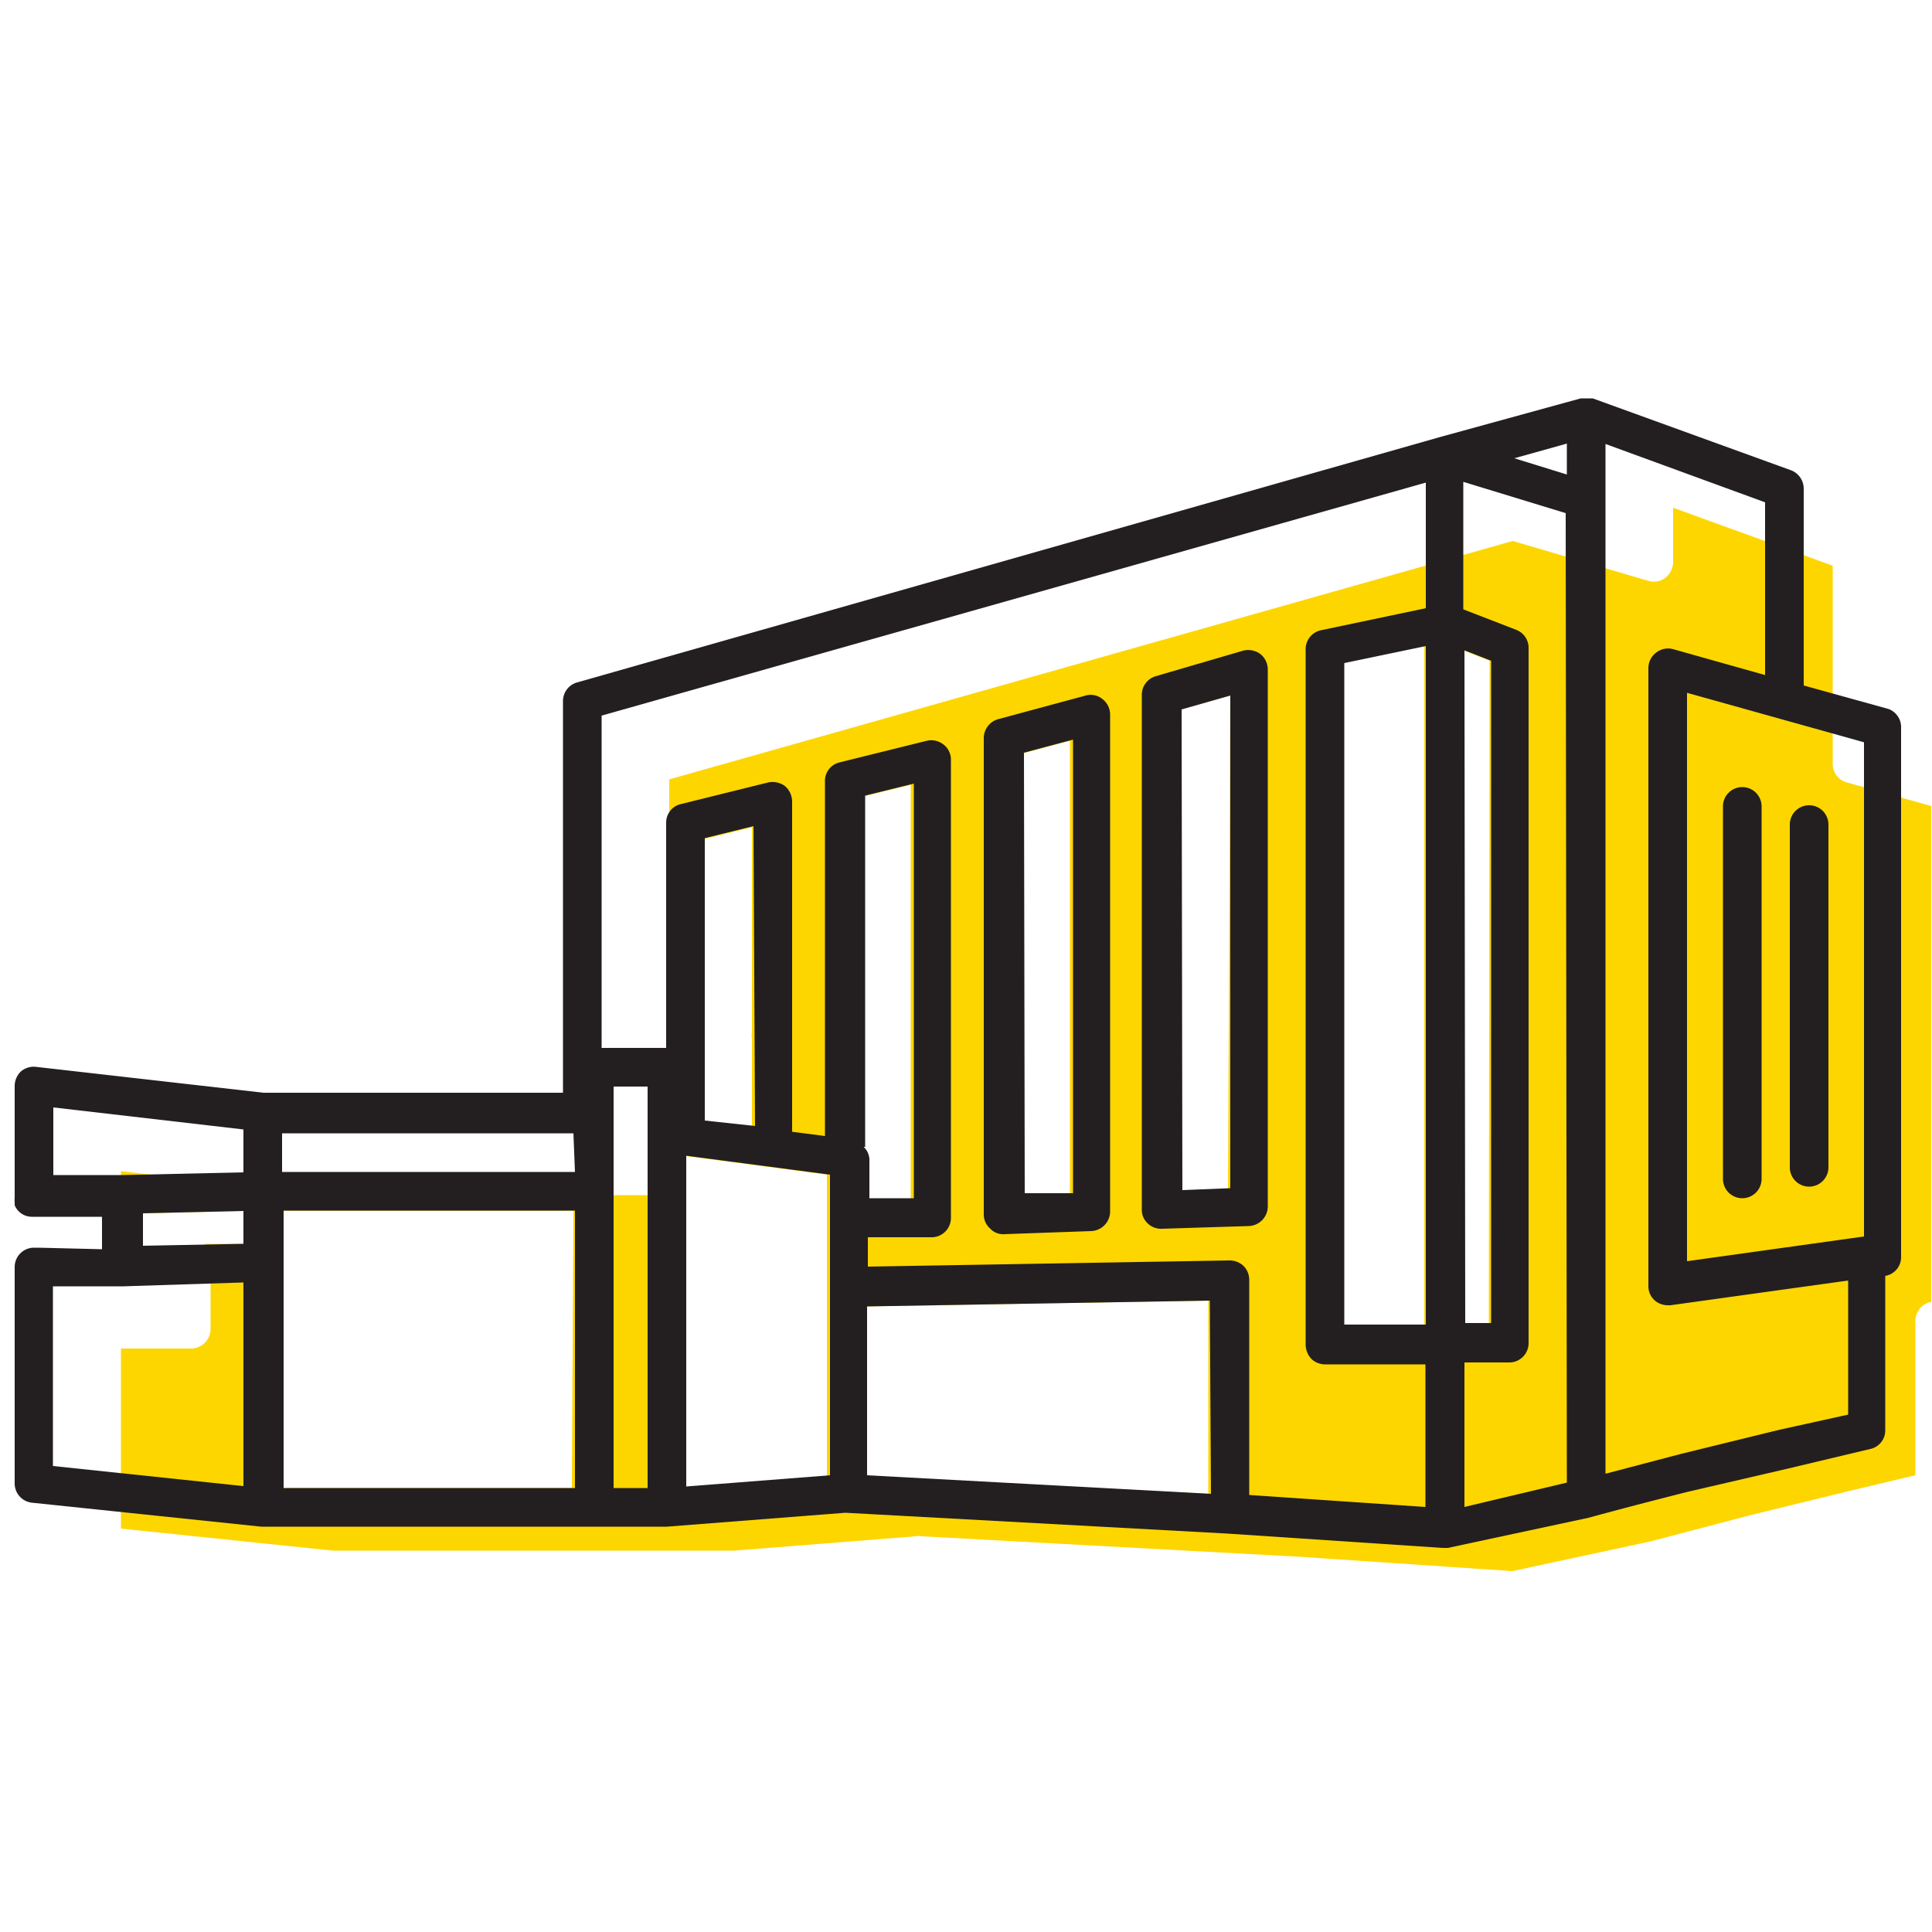 <svg id="fee611cf-ffe4-4b66-accc-b28598d38fa5" data-name="ICONS" xmlns="http://www.w3.org/2000/svg" viewBox="0 0 50 50"><g id="e736650a-a83a-4f16-a626-ed040f004b3f" data-name="Layer 4"><path d="M47.8,20.25a.5.5,0,0,1-.37-.48V14.64l-4.13-1.5v1.41a.52.52,0,0,1-.21.41.49.49,0,0,1-.44.07L39.15,14,17.32,20.17V30.43a.5.5,0,0,1-.5.5H8.55l-5.42-.62v1.78H3.7V31.4l2.6-.06v.85l-1,0a.49.49,0,0,1,.15.35V34.4a.51.51,0,0,1-.49.5l-1.83,0v4.66l5.48.57H19l4.68-.37a.58.58,0,0,1,.19,0l9.78.53,5.49.37,3.58-.77,2.55-.67,2.57-.63,1.73-.41,0-4a.51.51,0,0,1,.41-.49V20.86Zm-33,18.26H7.3V31.33h7.54Zm11.62-19,1.27-.34,0,11.74-1.25,0Zm-8.22,2.21,1.26-.31,0,5.31a.32.32,0,0,0,0,.14v2.31L18.24,29Zm3.2,11.63v4.86l-3.72.29V29.91l3.72.49Zm.91-12.73,1.26-.31,0,10.73-1.15,0V30a.47.47,0,0,0-.09-.28Zm.09,17.59V33.81l8.87-.15,0,5Zm9.38-7.44-1.24.05V18.36L31.84,18Zm5.08,3.54-2.11,0V17.16l2.11-.44Zm1.67,0-.67,0V16.83l.69.27Z" fill="#fdd600"/><path d="M48.88,18.35l-2.2-.61v-5.1a.51.51,0,0,0-.33-.47l-5.13-1.86h-.31l-3.64,1h0L14.94,17.66a.5.5,0,0,0-.37.48V28.28H6.82L.93,27.61a.51.51,0,0,0-.39.12.52.52,0,0,0-.16.37V31h0a.43.43,0,0,0,0,.11s0,.05,0,.08a.48.48,0,0,0,.46.3h0l1.8,0v.84L1,32.29H.87a.5.5,0,0,0-.49.5V38.4a.5.5,0,0,0,.45.49l5.93.62H17.26l4.62-.36h0l9.9.54h0l5.55.37h.14l3.64-.78h0c.84-.23,1.69-.45,2.56-.67L46.3,38l2.1-.5a.49.49,0,0,0,.39-.48l0-4a.49.49,0,0,0,.41-.49V18.83A.5.5,0,0,0,48.88,18.35ZM48.24,32l-4.58.64V17.93l4.58,1.28ZM37.9,16.83l.69.27,0,17.14-.67,0Zm-1,17.45-2.11,0V17.16l2.11-.44Zm3.65-22-1.36-.42,1.36-.38Zm-3.65.21v3.25l-2.71.57a.5.5,0,0,0-.4.49V34.81a.55.55,0,0,0,.15.36.52.52,0,0,0,.35.14h0l2.6,0V39l-4.56-.31,0-5.57a.51.51,0,0,0-.15-.36.52.52,0,0,0-.36-.14l-9.36.16v-.76l1.67,0a.5.5,0,0,0,.48-.5l0-11.86a.49.49,0,0,0-.19-.39.51.51,0,0,0-.43-.1l-2.26.56a.49.49,0,0,0-.38.48v9.19l-.85-.11V20.74a.53.53,0,0,0-.19-.4.54.54,0,0,0-.43-.09l-2.26.56a.49.49,0,0,0-.38.48v5.83H15.57v-8.6ZM31.34,38.66l-8.9-.48V33.81l8.87-.15Zm-24-.15V31.33h7.54v7.18Zm12.2-9.37L18.24,29V21.69l1.26-.31Zm-2.78.2h0v9.17h-.88V28.12h.88Zm1,9.13V29.91l3.72.49v7.78Zm4.63-8.79V20.59l1.26-.31,0,10.73-1.15,0V30A.47.47,0,0,0,22.35,29.68Zm-7.51.65H7.3v-1h7.54ZM6.3,29.23v1.11l-3.11.07H2.45l-1.07,0V28.66Zm0,2.11v.85l-2.6.05V31.4Zm0,1.85v5.27l-4.93-.52V33.29l1.83,0h0Zm34.25,5.18L37.9,39V35.26l1.18,0a.5.5,0,0,0,.48-.5l0-18a.5.5,0,0,0-.32-.46l-1.37-.53v-3.3l2.65.81ZM46.06,37l-2.57.63-1.94.51V11.49L45.68,13v4.47l-2.38-.67a.5.5,0,0,0-.44.09.5.5,0,0,0-.2.39v16a.49.49,0,0,0,.17.38.52.52,0,0,0,.33.12h.07l4.6-.64,0,3.47Z" fill="#231f20"/><path d="M45.09,20.37a.5.5,0,0,0-.5.5v9.64a.5.5,0,0,0,.5.5.5.5,0,0,0,.5-.5V20.87A.5.5,0,0,0,45.09,20.37Z" fill="#231f20"/><path d="M46.32,21.34v8.87a.5.5,0,0,0,1,0V21.34a.5.5,0,1,0-1,0Z" fill="#231f20"/><path d="M30.08,31.8h0l2.24-.07a.51.51,0,0,0,.49-.5l0-13.91a.51.51,0,0,0-.2-.4.53.53,0,0,0-.44-.08l-2.26.66a.5.5,0,0,0-.36.48V31.3a.48.48,0,0,0,.15.36A.5.5,0,0,0,30.08,31.8Zm.5-13.44L31.84,18l0,12.75-1.24.05Z" fill="#231f20"/><path d="M26,31.94h0l2.24-.08a.51.51,0,0,0,.49-.5l0-12.87a.51.51,0,0,0-.2-.4A.48.48,0,0,0,28.1,18l-2.26.61a.51.51,0,0,0-.38.48V31.44a.48.48,0,0,0,.16.35A.46.46,0,0,0,26,31.94Zm.5-12.46,1.27-.34,0,11.74-1.25,0Z" fill="#231f20"/></g></svg>